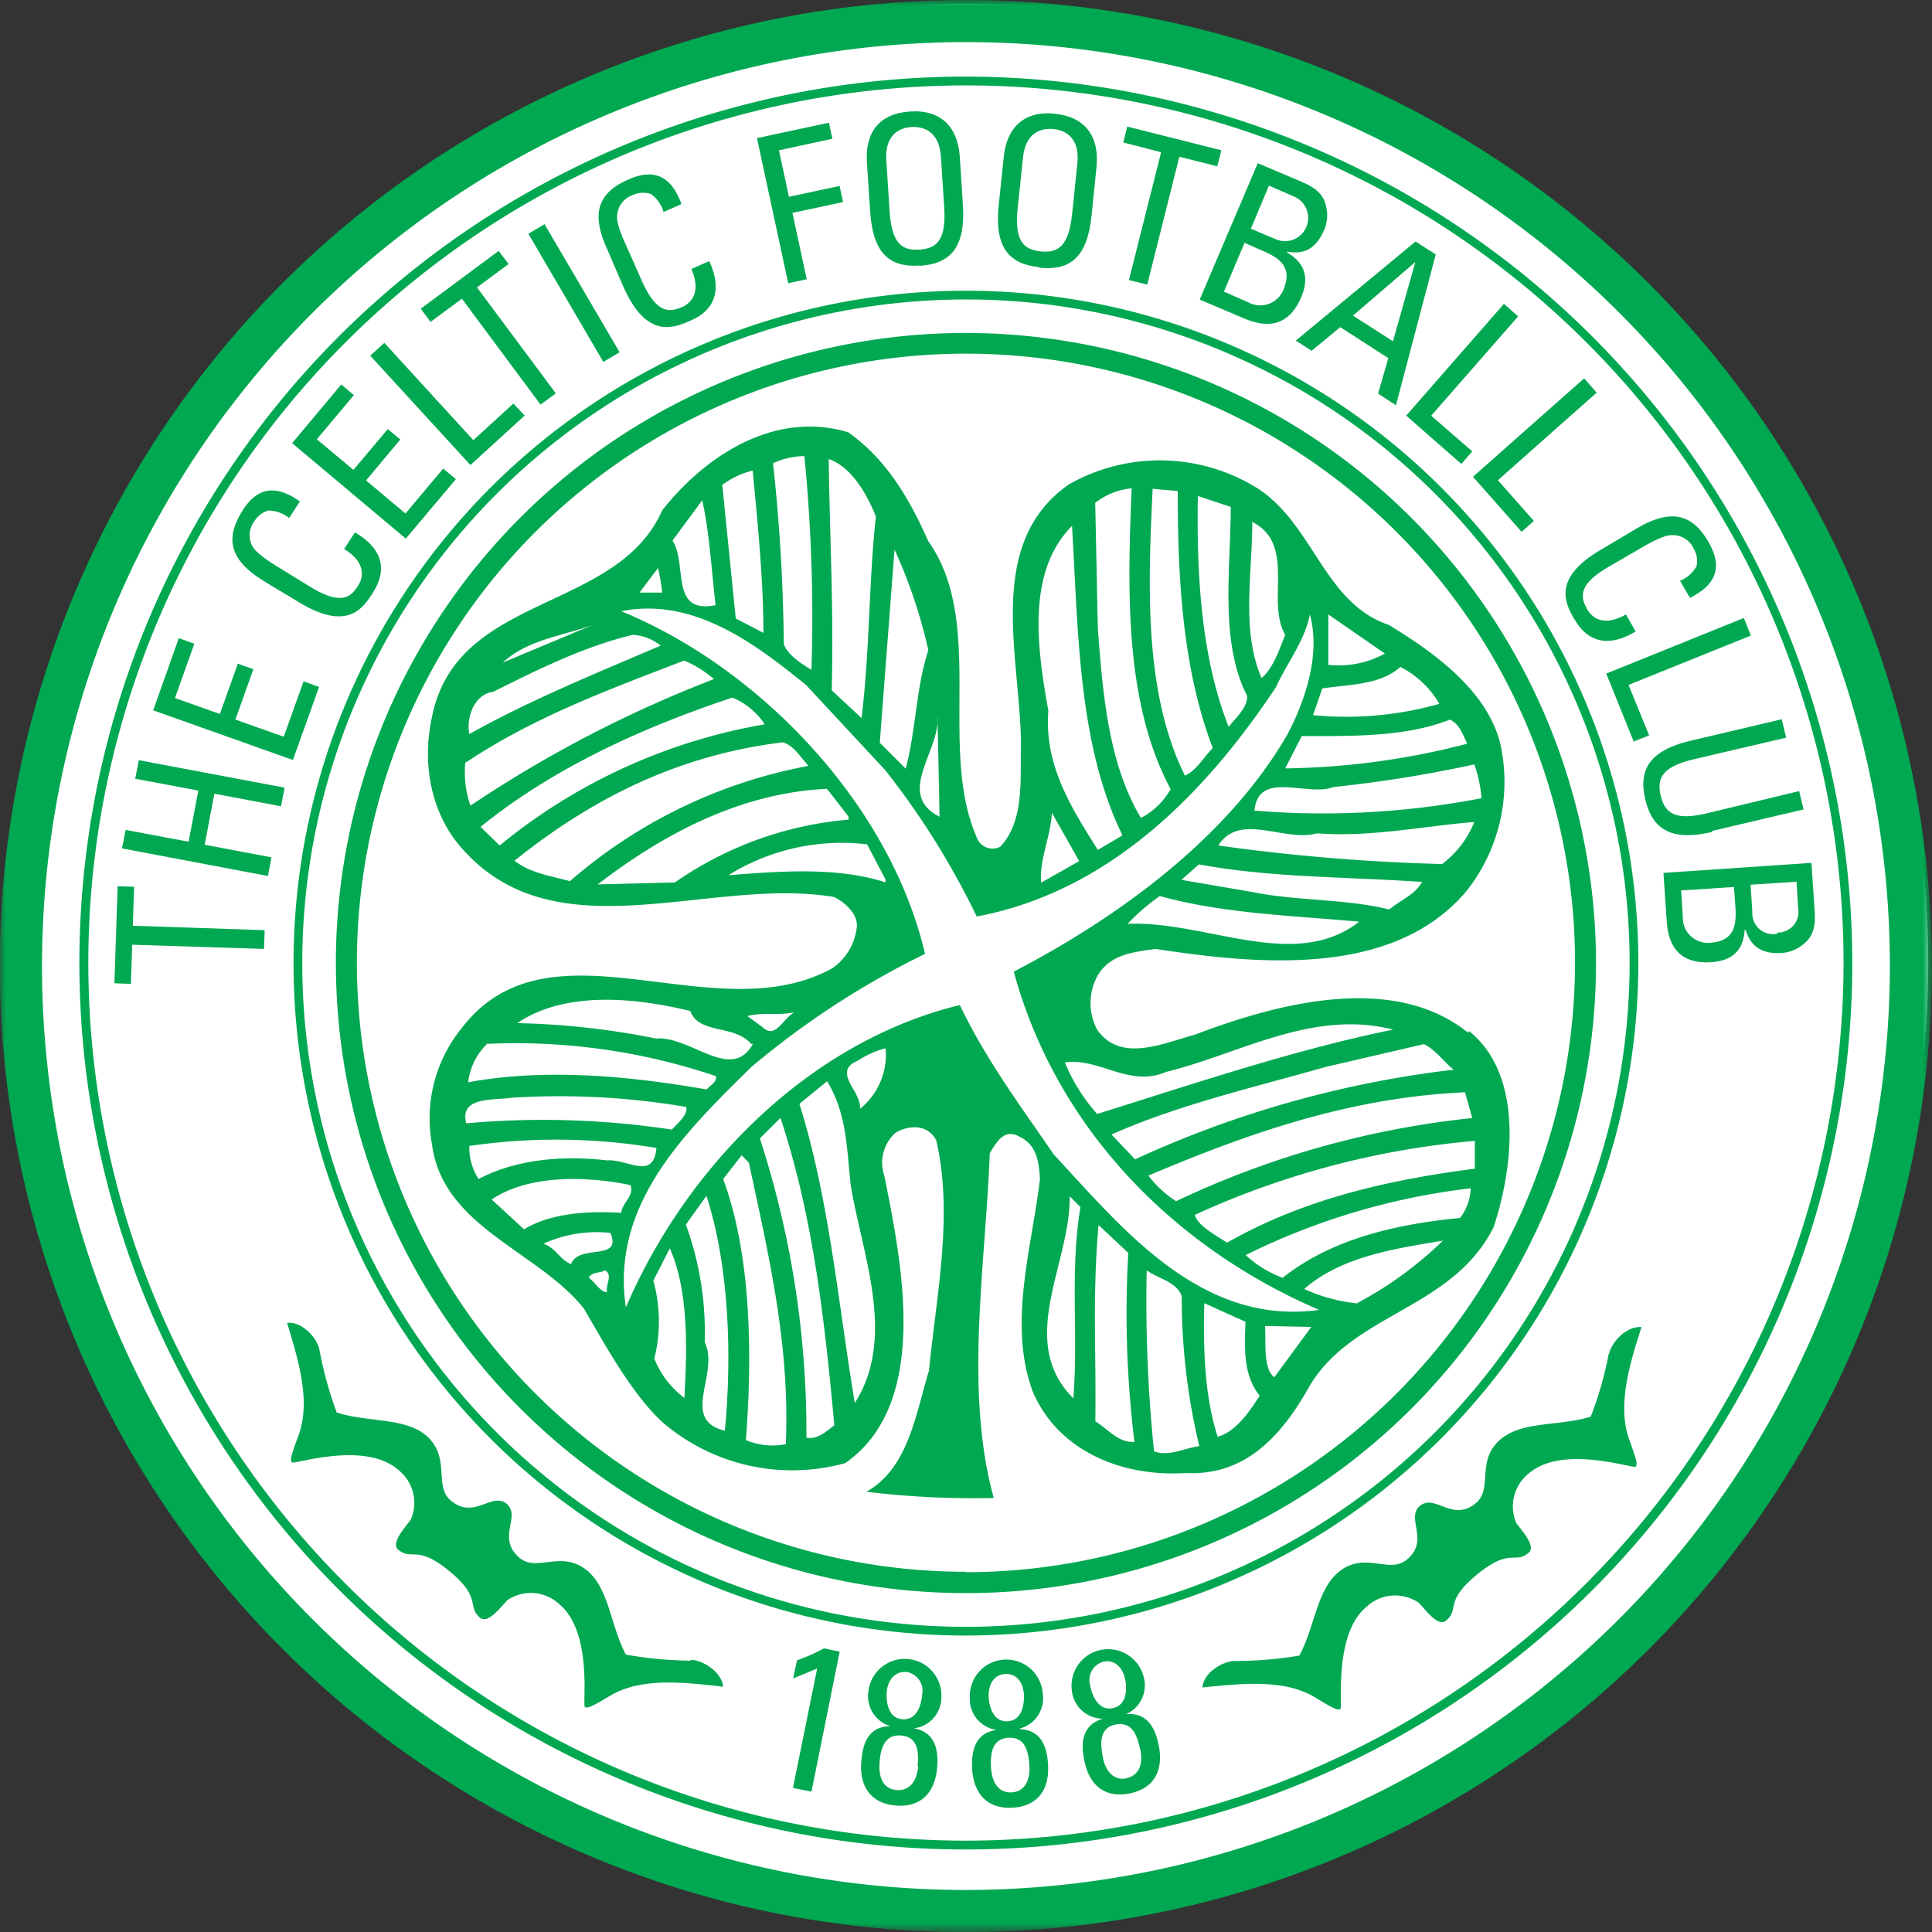 <svg id="Layer_1" data-name="Layer 1" xmlns="http://www.w3.org/2000/svg" xmlns:xlink="http://www.w3.org/1999/xlink" width="179.35" height="179.36" viewBox="0 0 179.35 179.36"><rect x="0" y="0" width="179.35" height="179.36" fill="#333333" stroke="none"/><defs><mask id="mask" x="0" y="0" width="179.35" height="179.36" maskUnits="userSpaceOnUse"><g transform="translate(-294.33 -294.32)"><g id="celtic-b"><polygon id="celtic-a" points="294.32 294.32 473.67 294.32 473.67 473.68 294.32 473.68 294.32 294.32" style="fill:#fff"/></g></g></mask></defs><title>Celtic FC logo - Brandlogos.net</title><circle cx="90" cy="89.36" r="89" style="fill:#fff"/><polygon points="121.03 56.93 121.31 56.93 121.31 55.42 121.03 55.42 121.03 56.93" style="fill:#00a851"/><path d="M430.62,390.19c-7-5.64-17.85-2.68-25.39.19-2.86.76-6.88,2.66-9.06-.49a5.25,5.25,0,0,1-.2-4.48c1.06-2.47,3.35-2.67,5.64-3,9.91,1.52,22.23,2.58,28.91-5.44a16.33,16.33,0,0,0,3.05-13.75c-1.33-5-6.39-8.49-10.31-10.89-6-2-7-9.35-12.21-12.69a17.14,17.14,0,0,0-17.47-.37c-7.82,5.44-4.58,15.84-4.47,24-.1,3.25.38,7.17-1.91,9.64a1.55,1.55,0,0,1-2.2-.86c-3.63-8.29.86-19.93-4.49-27.48-1.71-3.83-3.8-7.54-7.44-10.12-7-2.1-13.45,2.39-17.27,7.25-4.2,9.54-19.08,7.63-21.37,19.18-1,4.58,0,9.35,3.15,12.6,8.78,9.36,22.8,2.19,34.17,4.11.95.46,2.38,1.62,2.09,3a5.29,5.29,0,0,1-2.29,3.64c-11,6-26.15-5.16-34.35,5.52a13.27,13.27,0,0,0-2.77,10.79c1,7.73,9.92,9.94,14.12,15.28,2.1,3.63,4.48,7.92,7.25,10.5a18.46,18.46,0,0,0,17,3.82c7.92-5.54,5.25-18.53,3.63-26.64a3.77,3.77,0,0,1,1-4c1.24-.76,3-.85,3.81.67,1.62,6.87,0,14.5-.67,21.38-1.23,4-1.9,9.06-5.81,11.25a82.11,82.11,0,0,0,11.82.58c-2.75-10-.76-21.57-.37-32,.57-.95,1.33-2.38,2.77-1.53,1.62.76,1.8,2.39,1.89,3.92-.75,6.39-3,13.46-.66,19.76,2.39,5.53,8.31,7.92,14.22,7.53,5.63.29,9-3.63,11.55-8.21,4.1-6.68,13.17-7,17-14.6,1.81-5.43,2.86-14.13-2.29-18.22Zm.38,7.92a84.26,84.26,0,0,0-27.49,7.72,9.78,9.78,0,0,1-2.57-2.38c9.26-3.92,18.71-7.26,29.39-7.73Zm-1.72-4.49a98,98,0,0,0-29.58,8.32l-2.19-2.3c6.19-2.76,13.27-4.39,19.94-6.29l9.06-2.1c1.05.47,1.91,1.71,2.77,2.37Zm-26.62.19c6.87-1.71,13.55-5.81,21-3.91-9,1.82-18.42,5-27.48,7.83a16.8,16.8,0,0,1-3-4.78c3.25-.47,6,2.39,9.46.85ZM399,380.08a19.53,19.53,0,0,1,3-2.58c5.82,1.62,12.21,1.81,18.51,2.38-6,4.68-14.21-.1-21.47.2Zm24.24-1.34c-4-1-8.58-.77-12.69-1.62L404,376l1.63-1.44c6.58,1.24,13.75,1.15,20.71,1.63-.68,1.22-1.92,1.62-3.06,2.57Zm5-4.21a183.56,183.56,0,0,1-20.81-1.72c2-3.15,6.11-.28,9.16-1.13,5.15.37,9.75-.67,14.6-1.05a9.2,9.2,0,0,1-3,3.91Zm3.62-6.11a77.54,77.54,0,0,1-21.08,1.15c.36-3.82,4.95-1.24,7.34-2.19a119.17,119.17,0,0,0,13.07-2.1,12,12,0,0,1,.67,3.14Zm-1.33-5.06a70.2,70.2,0,0,1-16.89,2.29l1.53-3c4.66,0,9.64.1,13.73-1.52.86.3,1.25,1.43,1.62,2.19Zm-12.89-12,5.25,3.63a8.91,8.91,0,0,1-5.25,1.05Zm6.68,4.87a8.79,8.79,0,0,1,3.63,3.43,31.86,31.86,0,0,1-11.73,1.05l.86-2.48c2.48-.39,5.35-.29,7.25-2Zm-9.44-6.4h.19v-1.05h-.19Zm-4.3-7.06c4.11,2.1,1.24,7.35,3.06,10.49-.58,1.43-1.15,3.15-2.2,4-1.9-4.4-.86-9.53-.86-14.51Zm-5-2.39,3,1c0,5.83-1.05,12.5,1.53,17.56,0,1.14-1.14,2.09-1.72,2.86-2.49-6.29-3-13.84-2.86-21.47Zm-4.2-.68,2.28.2c0,8.4.49,16.61,3.25,23.86-1,1.05-1.44,2-2.58,2.57-3.82-7.72-3.43-17.56-3-26.63Zm-2,0c-.39,9.45-.67,19.86,3.62,27.88a6.75,6.75,0,0,1-2.76,2.67c-3-5.06-3.53-11.36-4-17.66L396,341a6.43,6.43,0,0,1,3.44-1.35Zm-5.53,3.44c.57,9.84.57,20.33,4.68,28.73l-2.29,1.35c-2.39-3.83-5-7.83-4.59-12.9-1-5.63-2.1-12.88,2.2-17.18Zm.66,31.12-3.53,2c-.2-2,.86-4.21,1-6.49ZM381.37,360.7a4.07,4.07,0,0,1,0,.66l.18,8.78c-3.91-2-.37-5.67-.18-8.78Zm-4-15.36a47.18,47.18,0,0,1,3.14,9.34c-1.14,3.44-1.14,7.35-2.1,11L376,363.27Zm-1.73-3.06c-.66,5.92-.56,12.4-1.33,18.7l-2.77-2.58c.2-7.44-.19-14.31-.28-21.47,2.2.76,3.62,3.44,4.38,5.34ZM369,336.65a153.12,153.12,0,0,1,.66,19.85c-.77-.47-2.2-1.33-2.57-2.39a167.27,167.27,0,0,0-1-16.79,7.21,7.21,0,0,1,2.87-.66ZM364.2,338c.48,4.95,1,10.29,1,15.07l-2.57-1.34-1.25-12.4A8.23,8.23,0,0,1,364.2,338Zm-4.68,2.76c.67,3,.86,6.49,1.24,9.74-4.29.85-2.57-3.74-4-6Zm-4.11,6.29a15.29,15.29,0,0,1,.39,2.28h-2.1Zm-5.53,5.06L341,355.83c2.48-2.29,5.92-2.48,8.89-3.71ZM340,358.6c4.21-2.1,8.4-4.21,13.07-5.35a4.6,4.6,0,0,1,2.59,1c-6,2.58-12,5-17.76,8.21-.28-1.33.29-3.53,2.1-3.91Zm-2.39,6.48c6.3-4.2,13.27-6.76,20.24-9.44a10.6,10.6,0,0,1,2.76,1.72A114,114,0,0,0,338,369.11a9.6,9.6,0,0,1-.48-4Zm1.33,6c6.69-5.44,15.09-9.26,23.38-12a6.61,6.61,0,0,1,3,2.48,52.84,52.84,0,0,0-24.61,11.25Zm3.14,3.15c7.36-5.91,15.38-9.84,24.92-11,1,.29,1.53,1.24,2.38,2.19a46.68,46.68,0,0,0-22.14,10.7c-1.82-.49-3.73-.77-5.16-1.91Zm7.74,2.19c5.83-4.49,13.08-8.5,21.28-8.87l2,2.57v.29a33.06,33.06,0,0,0-16.12,5.83Zm12.12-.85a19.94,19.94,0,0,1,12.88-2.87l1.71,3.25v.28c-4.49-1.44-9.63-1.05-14.6-.66Zm6.2,12.68c-1.14.58-1.81,2.58-3,1.44l-1.43-1.05c1.43-.39,3.14,0,4.48-.39Zm-9.73-.09c.76,2.2,4.1,1.24,5.63,3.06h.19c-2,3.62-5.82-.77-9-.49a71.74,71.74,0,0,0-12.88-1.43c4.39-3,10.88-2.39,16-1.14Zm-18.8,3.06a58,58,0,0,1,21.18,3c.1.58-.57.86-.86,1.24-7-1.24-15-2-22.14-.67a5.94,5.94,0,0,1,1.81-3.62Zm2.29,5a70,70,0,0,1,16.13.86c.2.67-.77,1.52-1.34,2.1a79.75,79.75,0,0,0-19.08-.58c-.67-2.57,2.67-2.1,4.3-2.39Zm-4,4.48a56,56,0,0,1,17.37.19c-.29,3.06-2.67,1-4.58,1.15-4.19-.48-8.49-.09-11.93,1.73a5.27,5.27,0,0,1-.86-3.06Zm12.79,13.56c-.58.09-1.24-1.05-1.71-1.33.38-.59,1-.39,1.52-.68.77.47,0,1.34.19,2Zm-3.34-2.58c-1.13-.48-1.33-1.44-2.57-1.91a12,12,0,0,1,6.21-1c1.14,2.67-2.87,1-3.64,2.86Zm-4.38-3.25-3-2.76c3.43-2.3,8.68-2.2,12.88-1.34.39,1-.75,1.62-.86,2.58-3-.19-6.48,0-9,1.52Zm10.58,9.27h.19v-1.06h-.19Zm4.3,6.38a8.45,8.45,0,0,1-2.78-3.64,14.21,14.21,0,0,0-.09-7.24l1.53-3c1.73,3.91,1.62,9.16,1.35,13.93Zm3.8,3.06c-4.28-1-.47-5.35-1.9-8.21A29.28,29.28,0,0,0,358,408l1.91-2.67c2.1,6.49,2.38,14.81,1.71,21.76Zm5.63,1.24a6.21,6.21,0,0,1-3.71-.38c.58-7.36.58-17-2.11-24.23l1.72-2.2.67.68c1.81,8.49,3.82,16.79,3.43,26.14Zm1.91-.57A88.3,88.3,0,0,0,364.87,400l1.91-1.9c3,9,4.1,18.7,5,28.53-.77.58-1.53,1.34-2.59,1.15Zm4.49-3.26c-1.53-9.16-2.38-19-5.14-27.76l2.57-2.1c1.81,3,1.81,6,2.19,9.64,1.05,6.4,4.29,14.13.38,20.23Zm.48-27.29c.19-1.62-2.67-3.44-.19-4.48a8.6,8.6,0,0,1,2.57-1.15,6.41,6.41,0,0,1-2.39,5.63Zm19.76,26.82c-5.25-5.34-.19-12.5-.29-18.71l1,1c-1,6-.19,11.93-.66,17.75Zm2.09,2.2c.09-6.49-.28-11.74.3-18.24l2.76,2.59a98.14,98.14,0,0,0,.57,17.54c-1.52.1-2.37-1.14-3.62-1.9Zm5.45,2.76a136.56,136.56,0,0,1-.68-16.79c1.06.77,2.78,1.05,3.25,2.39a59.57,59.57,0,0,0,1.63,13.93c-1.43.19-2.86,1-4.2.47Zm5.91-1.34c-1.24-3.82-1.35-8.29-1.24-12.4l3.82,1.72c-.1,2.48-.2,5,1.32,6.86-.86,1.35-2.18,3.35-3.91,3.82Zm5.26-5.53c-1.06-.76-.77-3.34-.86-4.76l4.29.09Zm-20.43-20.61c-3-4.39-6.29-8.77-8.77-13.94-14.13,3.44-25.48,15.19-31,28.07-1.42-9.54,5.46-16.23,11.65-22.32a78.54,78.54,0,0,1,16.12-10.5C377,369.11,365,356.4,352,351.06c6.69-1.33,12.42,3,17.18,6.87l7.35,7.91A73.5,73.5,0,0,1,385,379.4c12.22-2.29,21.19-11.36,27.77-21.28,1.06-2.29,2.67-4.29,3.16-6.77,1,3.72-.39,7.92-2.1,11.17-5.63,9.74-15.94,17.08-25.39,22,4,14.69,15,25.67,28.35,31.4-11,1.52-18.32-7.64-24.63-14.42Zm28.06,13.75a15.72,15.72,0,0,1-4.86-1.33c3.43-3,8.3-3.73,12.88-4.49a34.84,34.84,0,0,1-8,5.82Zm9.55-7.92c-5.82.57-11.84,1.91-16.41,5.55a10.15,10.15,0,0,1-3.43-2.11,63.55,63.55,0,0,1,20.89-6.2,4.76,4.76,0,0,1-1,2.76Zm1.43-4.58c-8.2,1.06-16,2.87-23,6.87-1-.67-2.69-1.53-3-2.58a78.51,78.51,0,0,1,26-6.87Z" transform="translate(-294.33 -294.32)" style="fill:#00a851"/><g style="mask:url(#mask)"><path d="M384,294.32A89.68,89.68,0,1,0,473.67,384,89.78,89.78,0,0,0,384,294.32m0,175.45A85.77,85.77,0,1,1,469.77,384,85.86,85.86,0,0,1,384,469.77" transform="translate(-294.33 -294.32)" style="fill:#00a851"/></g><path d="M384,301.43a82.29,82.29,0,1,0,82.28,82.3A82.39,82.39,0,0,0,384,301.43m0,163.76a81.47,81.47,0,1,1,81.47-81.46A81.55,81.55,0,0,1,384,465.19" transform="translate(-294.33 -294.32)" style="fill:#00a851"/><path d="M446.42,383.73A62.42,62.42,0,1,0,384,446.15a62.49,62.49,0,0,0,62.42-62.42M384,445.34a61.61,61.61,0,1,1,61.61-61.61A61.66,61.66,0,0,1,384,445.34" transform="translate(-294.33 -294.32)" style="fill:#00a851"/><path d="M384,325.23a58.49,58.49,0,1,0,58.49,58.5A58.56,58.56,0,0,0,384,325.23m0,115a56.54,56.54,0,1,1,56.54-56.54A56.6,56.6,0,0,1,384,440.27m-15.69,8.2-.35,1.66,2.23-.92-2.25,11.09,1.72.34,2.62-13-1.47-.3a16.75,16.75,0,0,1-2.49,1.11m13.4,3.38a3.4,3.4,0,0,0-6.77-.55,2.92,2.92,0,0,0,2.05,3.29h0c-2,0-2.58,1.52-2.71,3.23-.21,2.38.9,3.94,3.2,4.13s3.64-1.17,3.84-3.55c.13-1.71-.24-3.28-2.16-3.62v0a2.89,2.89,0,0,0,2.55-2.91m-2.16,6.44c-.08,1.13-.64,2.31-2,2.2s-1.66-1.35-1.58-2.51.36-2.68,2-2.55,1.64,1.67,1.53,2.86m-1.41-4.37c-1.32-.12-1.52-1.56-1.45-2.54s.69-1.93,1.81-1.85a1.76,1.76,0,0,1,1.47,2.12c-.08,1-.52,2.37-1.83,2.27m10.91.86v0a2.9,2.9,0,0,0,2.12-3.23,3.39,3.39,0,0,0-6.77.36,2.89,2.89,0,0,0,2.47,3v0c-1.93.29-2.33,1.85-2.26,3.56.13,2.39,1.43,3.79,3.75,3.66s3.44-1.65,3.3-4c-.09-1.71-.67-3.21-2.61-3.29m-2.91-3.05c0-1,.4-2,1.54-2.07s1.69.91,1.74,1.9-.2,2.41-1.51,2.49-1.72-1.33-1.77-2.32m2.14,8.92c-1.33.07-1.84-1.12-1.91-2.27s0-2.72,1.63-2.8,1.85,1.42,1.93,2.61-.34,2.38-1.65,2.46m10.59-7.25v0a2.91,2.91,0,0,0,1.66-3.5,3.4,3.4,0,0,0-6.66,1.31,2.91,2.91,0,0,0,2.88,2.6v0c-1.88.56-2.08,2.16-1.73,3.84.45,2.34,1.93,3.55,4.2,3.1s3.18-2.12,2.72-4.46c-.34-1.68-1.1-3.08-3.06-2.9m-3.29-2.61a1.77,1.77,0,0,1,1.23-2.27c1.11-.22,1.81.67,2,1.64s.14,2.41-1.15,2.68-1.89-1.09-2.08-2m3.35,8.52c-1.29.25-2-.85-2.2-2s-.39-2.7,1.21-3,2,1.15,2.27,2.31,0,2.41-1.29,2.67" transform="translate(-294.33 -294.32)" style="fill:#00a851"/><polygon points="12.45 82.32 10.92 82.27 10.62 91.28 12.15 91.33 12.27 87.7 24.51 88.09 24.57 86.35 12.33 85.94 12.45 82.32" style="fill:#00a851"/><polygon points="12.55 72.29 18.41 73.39 17.51 78.14 11.66 77.04 11.33 78.76 24.87 81.32 25.2 79.59 19 78.42 19.9 73.68 26.09 74.85 26.42 73.12 12.89 70.57 12.55 72.29" style="fill:#00a851"/><polygon points="29.62 63.77 28.18 63.25 26.34 68.39 21.85 66.8 23.52 62.13 22.08 61.61 20.41 66.28 16.24 64.8 18.04 59.76 16.6 59.24 14.22 65.94 27.19 70.55 29.62 63.77" style="fill:#00a851"/><path d="M318.7,348.19l3.32,2c4.55,2.79,6,.61,6.93-.85.46-.76,2.09-3.39-1.67-5.6l-1,1.54c2.3,1.43,1.6,2.92,1.31,3.38-.7,1.14-1.62,1.88-4.5.11L320,346.87c-2-1.24-2.13-1.71-2.24-1.84a2.17,2.17,0,0,1,.18-2.32,2.25,2.25,0,0,1,1.32-1,3.15,3.15,0,0,1,1.91.7l1-1.54c-2.18-1.55-3.94-1.4-5.37.92s-1.38,4.36,1.93,6.41" transform="translate(-294.33 -294.32)" style="fill:#00a851"/><polygon points="42.32 44.48 41.14 43.5 37.64 47.67 33.98 44.6 37.16 40.8 36 39.83 32.81 43.62 29.41 40.78 32.85 36.68 31.68 35.69 27.12 41.14 37.67 50 42.32 44.48" style="fill:#00a851"/><polygon points="48.7 38.58 47.66 37.46 43.94 40.86 35.68 31.83 34.37 33.02 43.67 43.17 48.7 38.58" style="fill:#00a851"/><polygon points="42.88 27.73 50.18 37.56 51.6 36.52 44.28 26.68 47.21 24.51 46.29 23.29 39.06 28.66 39.97 29.88 42.88 27.73" style="fill:#00a851"/><polygon points="57.52 32.7 50.55 20.81 49.05 21.7 56.01 33.6 57.52 32.7" style="fill:#00a851"/><path d="M352.17,320.87c2.14,4.89,4.6,3.93,6.18,3.25.82-.35,3.63-1.6,1.82-5.56l-1.66.73c1.07,2.48-.35,3.3-.84,3.52-1.24.55-2.41.62-3.78-2.47L352.41,317c-1-2.17-.78-2.63-.78-2.79a2.16,2.16,0,0,1,1.48-1.8,2.23,2.23,0,0,1,1.64-.08,3.07,3.07,0,0,1,1.18,1.67l1.66-.74c-.92-2.51-2.45-3.38-4.94-2.27s-3.61,2.79-2,6.36Z" transform="translate(-294.33 -294.32)" style="fill:#00a851"/><polygon points="74.89 25.92 73.56 19.76 78.26 18.76 77.94 17.26 73.24 18.27 72.31 13.95 77.27 12.88 76.95 11.39 70.27 12.82 73.17 26.29 74.89 25.92" style="fill:#00a851"/><path d="M379.72,319c2.92-.2,4.23-1.79,4-5.59l-.29-4.52c-.18-2.74-1.71-4.41-4.62-4.22s-4.2,2-4,4.78l.3,4.52c.25,3.81,1.75,5.22,4.67,5m-.83-12.86c.56,0,2.53-.08,2.73,2.8l.3,4.64c.19,3-.63,3.83-2.29,3.94s-2.59-.58-2.78-3.6l-.3-4.64c-.19-2.88,1.78-3.1,2.34-3.14m11.85,13.06c2.91.31,4.47-1,4.86-4.85l.46-4.5c.27-2.73-.94-4.62-3.84-4.94s-4.5,1.31-4.77,4l-.47,4.5c-.39,3.79.85,5.44,3.76,5.74m-2-5.48.49-4.64c.28-2.86,2.28-2.75,2.83-2.7s2.52.36,2.22,3.22l-.48,4.63c-.31,3-1.27,3.67-2.91,3.51s-2.45-1-2.15-4" transform="translate(-294.33 -294.32)" style="fill:#00a851"/><polygon points="104.8 26 106.5 26.42 109.48 14.55 113 15.44 113.38 13.95 104.64 11.75 104.28 13.23 107.79 14.13 104.8 26" style="fill:#00a851"/><path d="M409.8,323.87c1.44.61,3.94,1.3,5.32-1.95.74-1.74.41-3.17-1.3-4.15l0-.09c1.8.33,2.78-.49,3.46-2.07a3.47,3.47,0,0,0,.2-1.9c-.16-.91-.51-1.75-2.27-2.49l-4.12-1.75-5.39,12.66Zm2.33-12.32,2.29,1a2.14,2.14,0,0,1-1.61,4l-2.36-1Zm-.55,6.07c1.65.7,2.74,1.57,1.89,3.6a2.32,2.32,0,0,1-3.25,1.17l-2.27-1,1.91-4.53Zm4.51,9.26,2.66-2.19,4.46,2.88-.95,3.29,1.66,1.08,3.69-14-1.87-1.2-11.12,9.2Zm9.63-8.24h0L423.64,326l-3.71-2.38Z" transform="translate(-294.33 -294.32)" style="fill:#00a851"/><polygon points="135.66 43.07 136.67 41.9 132.86 38.59 140.93 29.37 139.61 28.21 130.54 38.58 135.66 43.07" style="fill:#00a851"/><polygon points="141.25 49.37 142.39 48.36 139.05 44.58 148.22 36.45 147.06 35.12 136.74 44.26 141.25 49.37" style="fill:#00a851"/><path d="M440.45,351.74c.46.77,2,3.43,5.72,1.2l-.9-1.58c-2.34,1.33-3.31,0-3.58-.44-.67-1.17-.89-2.33,2-4l3.19-1.85c2.05-1.18,2.53-1.06,2.68-1.07a2.12,2.12,0,0,1,2,1.26,2.22,2.22,0,0,1,.26,1.63,3.13,3.13,0,0,1-1.53,1.35l.92,1.58c2.39-1.19,3.09-2.82,1.73-5.17s-3.18-3.28-6.54-1.35l-3.37,2c-4.63,2.67-3.41,5-2.56,6.5" transform="translate(-294.33 -294.32)" style="fill:#00a851"/><polygon points="151.66 68.84 153.09 68.27 151.18 63.58 162.54 59 161.88 57.37 149.11 62.53 151.66 68.84" style="fill:#00a851"/><path d="M453.26,371.46l8.5-2-.41-1.7-8.57,2.06c-2.94.7-3.89,0-4.28-1.63s.13-2.69,3.08-3.39l8.56-2-.41-1.71-8.5,2c-3.71.9-4.84,2.62-4.16,5.46s2.48,3.86,6.19,3m9.23,2.87-13.74.93.3,4.41c.09,1.57.61,4.12,4.13,3.88,1.89-.12,3-1.05,3.11-3h.09c.53,1.74,1.71,2.26,3.43,2.14a3.51,3.51,0,0,0,1.77-.68c.74-.56,1.35-1.25,1.21-3.15Zm-9.43,7.42a2.32,2.32,0,0,1-2.51-2.37l-.16-2.49,4.91-.32.13,1.87c.12,1.79-.16,3.17-2.36,3.31Zm6.26-.84A1.93,1.93,0,0,1,457,379l-.16-2.55,4.26-.28.16,2.48a1.92,1.92,0,0,1-1.93,2.24ZM358.43,448.48a36.13,36.13,0,0,1-6-.56c-1.45-2.74-1.55-6.16-3.64-7.84-2.37-1.9-4.62.23-6.25-1.16-2.14-1.82.19-3.87-1.18-5s-3,1.5-5.15-.28c-1.66-1.35,0-3.94-2.25-6-2-1.76-5.4-1.25-8.37-2.19a35.68,35.68,0,0,1-1.61-5.84c-.17-1-1.55-2.63-3-2.49,1.08,3.54,2.21,7.32,1.07,10.42-.61,1.66-.85,2.35-.61,2.54s6.69-2,9.8.64a3.9,3.9,0,0,1,1.22,4.68c-.53.73-1.89,2.17-1.16,2.78,1.3,1.07,1.7-.53,4.76,2s1.56,3.24,2.84,4.32c.73.61,1.91-1,2.53-1.63a3.86,3.86,0,0,1,4.81.36c3.13,2.59,2.15,9.32,2.38,9.54s.87-.15,2.38-1.05c2.86-1.69,6.77-1.24,10.46-.82-.13-1.42-2-2.51-3-2.49M443.67,420a33.24,33.24,0,0,1-1.67,5.83c-3,.92-6.34.38-8.38,2.11-2.32,2-.64,4.58-2.31,5.94-2.18,1.76-3.76-.91-5.15.22s.94,3.21-1.23,5c-1.65,1.37-3.88-.79-6.27,1.1-2.1,1.67-2.24,5.07-3.71,7.81a35.85,35.85,0,0,1-6,.5c-1,0-2.87,1-3,2.46,3.69-.38,7.62-.79,10.44.91,1.51.92,2.14,1.28,2.37,1.08s-.67-7,2.47-9.52a3.88,3.88,0,0,1,4.82-.32c.62.65,1.78,2.26,2.51,1.65,1.29-1.05-.21-1.76,2.89-4.29s3.47-.93,4.77-2c.75-.6-.61-2.06-1.13-2.77a3.92,3.92,0,0,1,1.26-4.69c3.13-2.57,9.56-.36,9.81-.54s0-.88-.59-2.54c-1.12-3.11,0-6.88,1.14-10.42-1.42-.14-2.82,1.47-3,2.47" transform="translate(-294.33 -294.32)" style="fill:#00a851"/></svg>